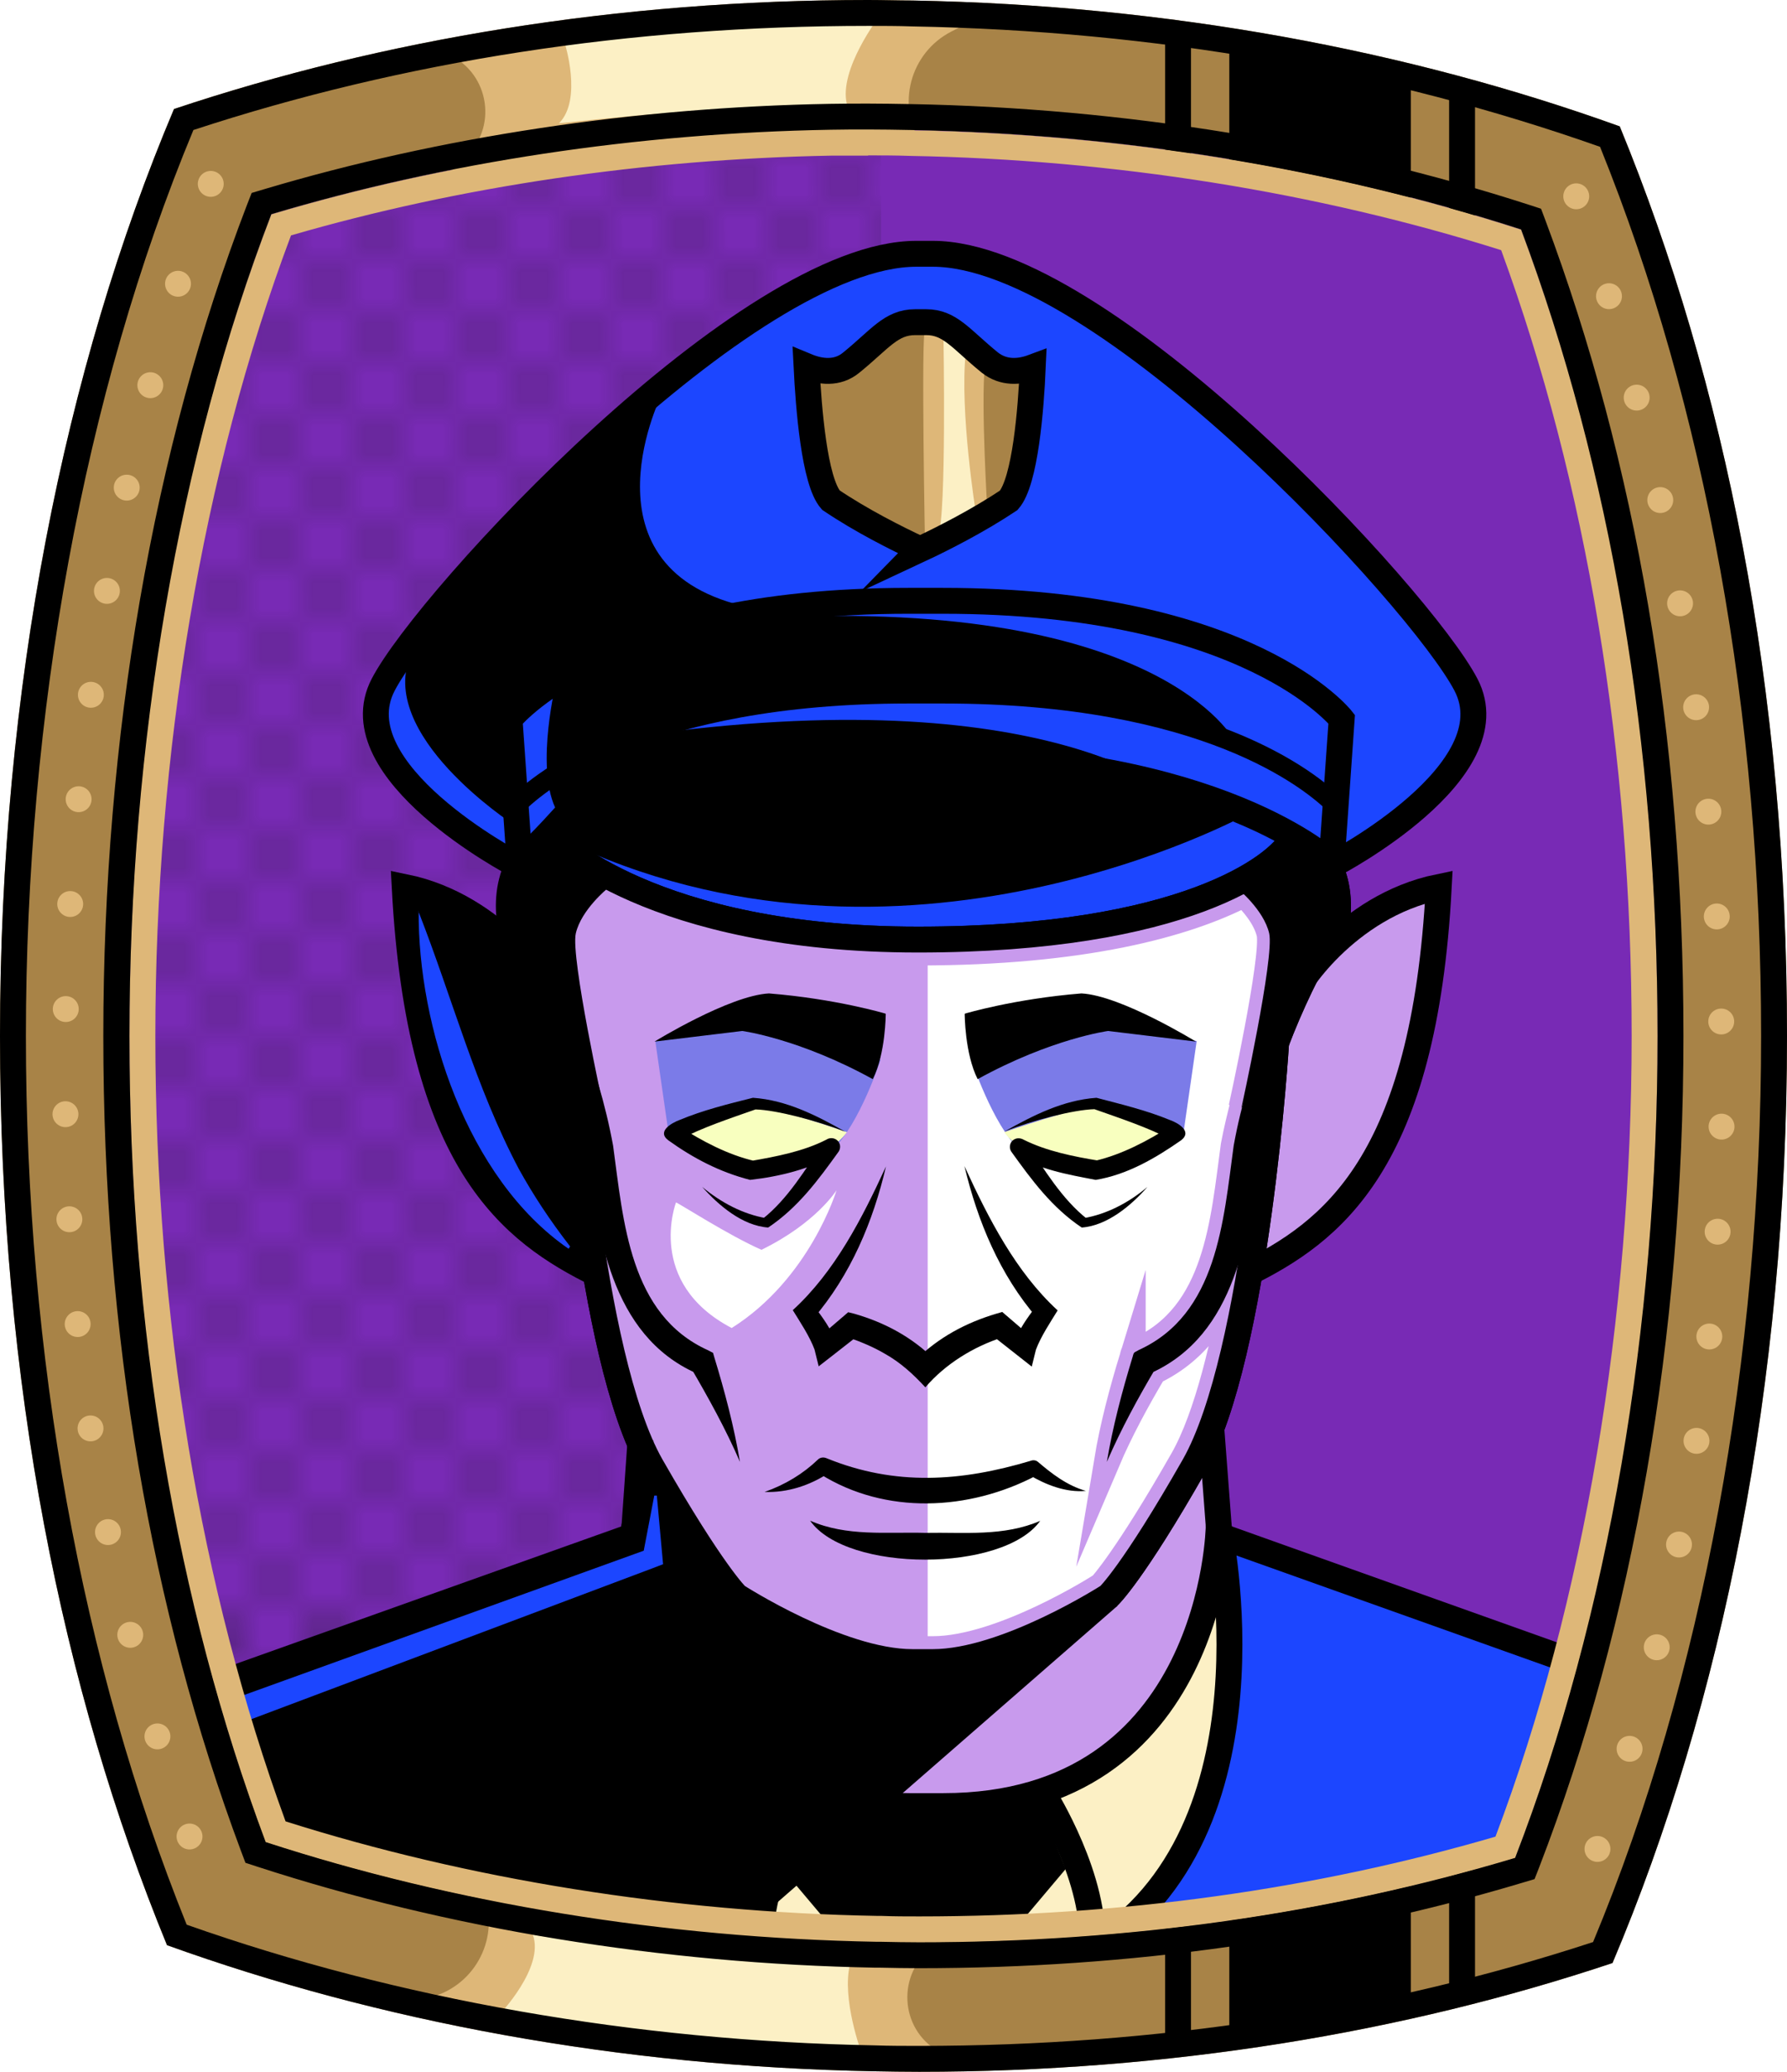 <?xml version="1.0" encoding="UTF-8"?><svg id="Capa_2" xmlns="http://www.w3.org/2000/svg" xmlns:xlink="http://www.w3.org/1999/xlink" viewBox="0 0 69.02 80"><defs><style>.cls-1{fill:#c89aed;}.cls-2{fill:#fff;}.cls-3{fill:#f8ffbf;}.cls-4{fill:#7b7be8;}.cls-5,.cls-6,.cls-7{stroke:#000;}.cls-5,.cls-6,.cls-7,.cls-8,.cls-9,.cls-10,.cls-11{fill:none;}.cls-5,.cls-8{stroke-linejoin:round;}.cls-12{fill:#a88347;}.cls-13{fill:#782ab5;}.cls-6,.cls-7,.cls-9{stroke-miterlimit:10;}.cls-14{fill:#1c46ff;}.cls-7{stroke-width:.75px;}.cls-8{stroke:#deb778;stroke-dasharray:0 0 0 4.06;stroke-linecap:round;}.cls-9{stroke:#c89aed;}.cls-15{fill:#deb778;}.cls-16{fill:url(#USGS_19_Inundación_de_tierra_2);}.cls-11{stroke:#1d1d1b;stroke-dasharray:0 0 2 2;stroke-width:.3px;}.cls-17{fill:#fcf0c5;}</style><pattern id="USGS_19_Inundación_de_tierra_2" x="0" y="0" width="72" height="72" patternTransform="translate(339.52 -16423) rotate(-90)" patternUnits="userSpaceOnUse" viewBox="0 0 72 72"><g><rect class="cls-10" width="72" height="72"/><g><line class="cls-11" x1="71" y1="71" x2="144.44" y2="71"/><line class="cls-11" x1="71" y1="67" x2="144.44" y2="67"/><line class="cls-11" x1="71" y1="63" x2="144.44" y2="63"/><line class="cls-11" x1="71" y1="59" x2="144.44" y2="59"/><line class="cls-11" x1="71" y1="55" x2="144.44" y2="55"/><line class="cls-11" x1="71" y1="51" x2="144.44" y2="51"/><line class="cls-11" x1="71" y1="47" x2="144.44" y2="47"/><line class="cls-11" x1="71" y1="43" x2="144.44" y2="43"/><line class="cls-11" x1="71" y1="39" x2="144.44" y2="39"/><line class="cls-11" x1="71" y1="35" x2="144.44" y2="35"/><line class="cls-11" x1="71" y1="31" x2="144.44" y2="31"/><line class="cls-11" x1="71" y1="27" x2="144.44" y2="27"/><line class="cls-11" x1="71" y1="23" x2="144.44" y2="23"/><line class="cls-11" x1="71" y1="19" x2="144.44" y2="19"/><line class="cls-11" x1="71" y1="15" x2="144.44" y2="15"/><line class="cls-11" x1="71" y1="11" x2="144.44" y2="11"/><line class="cls-11" x1="71" y1="7" x2="144.44" y2="7"/><line class="cls-11" x1="71" y1="3" x2="144.44" y2="3"/></g><g><line class="cls-11" x1="-1" y1="71" x2="72.44" y2="71"/><line class="cls-11" x1="-1" y1="67" x2="72.44" y2="67"/><line class="cls-11" x1="-1" y1="63" x2="72.44" y2="63"/><line class="cls-11" x1="-1" y1="59" x2="72.44" y2="59"/><line class="cls-11" x1="-1" y1="55" x2="72.44" y2="55"/><line class="cls-11" x1="-1" y1="51" x2="72.44" y2="51"/><line class="cls-11" x1="-1" y1="47" x2="72.44" y2="47"/><line class="cls-11" x1="-1" y1="43" x2="72.44" y2="43"/><line class="cls-11" x1="-1" y1="39" x2="72.44" y2="39"/><line class="cls-11" x1="-1" y1="35" x2="72.44" y2="35"/><line class="cls-11" x1="-1" y1="31" x2="72.44" y2="31"/><line class="cls-11" x1="-1" y1="27" x2="72.44" y2="27"/><line class="cls-11" x1="-1" y1="23" x2="72.44" y2="23"/><line class="cls-11" x1="-1" y1="19" x2="72.44" y2="19"/><line class="cls-11" x1="-1" y1="15" x2="72.44" y2="15"/><line class="cls-11" x1="-1" y1="11" x2="72.44" y2="11"/><line class="cls-11" x1="-1" y1="7" x2="72.44" y2="7"/><line class="cls-11" x1="-1" y1="3" x2="72.44" y2="3"/><line class="cls-11" x1="1.04" y1="69" x2="74.48" y2="69"/><line class="cls-11" x1="1.04" y1="65" x2="74.48" y2="65"/><line class="cls-11" x1="1.04" y1="61" x2="74.48" y2="61"/><line class="cls-11" x1="1.04" y1="57" x2="74.48" y2="57"/><line class="cls-11" x1="1.04" y1="53" x2="74.48" y2="53"/><line class="cls-11" x1="1.04" y1="49" x2="74.48" y2="49"/><line class="cls-11" x1="1.04" y1="45" x2="74.48" y2="45"/><line class="cls-11" x1="1.04" y1="41" x2="74.48" y2="41"/><line class="cls-11" x1="1.04" y1="37" x2="74.48" y2="37"/><line class="cls-11" x1="1.04" y1="33" x2="74.48" y2="33"/><line class="cls-11" x1="1.04" y1="29" x2="74.48" y2="29"/><line class="cls-11" x1="1.04" y1="25" x2="74.48" y2="25"/><line class="cls-11" x1="1.04" y1="21" x2="74.48" y2="21"/><line class="cls-11" x1="1.04" y1="17" x2="74.48" y2="17"/><line class="cls-11" x1="1.04" y1="13" x2="74.48" y2="13"/><line class="cls-11" x1="1.04" y1="9" x2="74.48" y2="9"/><line class="cls-11" x1="1.04" y1="5" x2="74.48" y2="5"/><line class="cls-11" x1="1.04" y1="1" x2="74.48" y2="1"/></g><g><line class="cls-11" x1="-73" y1="71" x2=".44" y2="71"/><line class="cls-11" x1="-73" y1="67" x2=".44" y2="67"/><line class="cls-11" x1="-73" y1="63" x2=".44" y2="63"/><line class="cls-11" x1="-73" y1="59" x2=".44" y2="59"/><line class="cls-11" x1="-73" y1="55" x2=".44" y2="55"/><line class="cls-11" x1="-73" y1="51" x2=".44" y2="51"/><line class="cls-11" x1="-73" y1="47" x2=".44" y2="47"/><line class="cls-11" x1="-73" y1="43" x2=".44" y2="43"/><line class="cls-11" x1="-73" y1="39" x2=".44" y2="39"/><line class="cls-11" x1="-73" y1="35" x2=".44" y2="35"/><line class="cls-11" x1="-73" y1="31" x2=".44" y2="31"/><line class="cls-11" x1="-73" y1="27" x2=".44" y2="27"/><line class="cls-11" x1="-73" y1="23" x2=".44" y2="23"/><line class="cls-11" x1="-73" y1="19" x2=".44" y2="19"/><line class="cls-11" x1="-73" y1="15" x2=".44" y2="15"/><line class="cls-11" x1="-73" y1="11" x2=".44" y2="11"/><line class="cls-11" x1="-73" y1="7" x2=".44" y2="7"/><line class="cls-11" x1="-73" y1="3" x2=".44" y2="3"/><line class="cls-11" x1="-70.96" y1="69" x2="2.48" y2="69"/><line class="cls-11" x1="-70.96" y1="65" x2="2.48" y2="65"/><line class="cls-11" x1="-70.96" y1="61" x2="2.48" y2="61"/><line class="cls-11" x1="-70.96" y1="57" x2="2.48" y2="57"/><line class="cls-11" x1="-70.96" y1="53" x2="2.48" y2="53"/><line class="cls-11" x1="-70.96" y1="49" x2="2.48" y2="49"/><line class="cls-11" x1="-70.96" y1="45" x2="2.48" y2="45"/><line class="cls-11" x1="-70.96" y1="41" x2="2.48" y2="41"/><line class="cls-11" x1="-70.96" y1="37" x2="2.48" y2="37"/><line class="cls-11" x1="-70.96" y1="33" x2="2.48" y2="33"/><line class="cls-11" x1="-70.96" y1="29" x2="2.48" y2="29"/><line class="cls-11" x1="-70.96" y1="25" x2="2.48" y2="25"/><line class="cls-11" x1="-70.96" y1="21" x2="2.48" y2="21"/><line class="cls-11" x1="-70.96" y1="17" x2="2.48" y2="17"/><line class="cls-11" x1="-70.96" y1="13" x2="2.48" y2="13"/><line class="cls-11" x1="-70.96" y1="9" x2="2.48" y2="9"/><line class="cls-11" x1="-70.96" y1="5" x2="2.48" y2="5"/><line class="cls-11" x1="-70.96" y1="1" x2="2.48" y2="1"/></g></g></pattern></defs><g id="BG"><g><path class="cls-13" d="M64.02,40c0,11.47-1.89,22.39-5.5,31.74-7.2,2.16-14.94,3.26-23.02,3.26-.49,0-.98-.01-1.47-.02h-.17c-8.18-.15-16.29-1.47-23.6-3.85-3.45-9.22-5.26-19.93-5.26-31.13s1.89-22.38,5.48-31.73c6.73-2.01,14.13-3.13,21.6-3.26,.48-.01,.97-.01,1.45-.01,.54,0,1.08,.01,1.63,.02,8.16,.15,16.27,1.47,23.59,3.84,3.46,9.24,5.27,19.95,5.27,31.14Z"/><path class="cls-16" d="M34.03,5.59V74.98h-.17c-8.18-.15-16.29-1.47-23.6-3.85-3.45-9.22-5.26-19.93-5.26-31.13s1.89-22.38,5.48-31.73c6.73-2.01,14.13-3.13,21.6-3.26,.65,.16,1.3,.36,1.95,.58Z"/></g></g><g id="Capa_9"><g><g><path class="cls-1" d="M61.37,64.05l-1.36,9.47-23.36,3.85-27.46-4.01-1.76-7.79,16.93-6.34,.41-3.37s-.57-.73-2.01-6.83c-4.5-2.08-7.79-9.95-7.23-14.85,.97,.08,5.3,3.05,5.3,3.05,0,0-.16-.88-.72-3.53,0,0-.01,0-.02-.01-1.54-1.06-5.6-4.33-5.6-6.09s5.86-8.83,12.52-13.89c6.67-5.06,9.48-3.85,9.48-3.85,5.46-.16,20.63,14.53,20.55,17.74-.08,3.13-5.38,5.86-5.38,5.86,0,0-.48,.56-.24,2.49,1.44-1.04,4.17-1.53,4.17-1.53,0,0-.16,2.49-.64,5.94-.48,3.46-3.29,8.19-6.74,8.99-.16,1.29-1.53,6.35-1.53,6.35l.48,3.77,14.21,4.58Z"/><path class="cls-14" d="M57.04,27.6c-.08,3.13-5.38,5.86-5.38,5.86l-2.39-.24s-3.21,3.01-13.5,2.91c-10.3-.09-14.09-3.3-14.09-3.3l-1.57,.87s-.01,0-.02-.01c-1.54-1.06-5.6-4.33-5.6-6.09s5.86-8.83,12.52-13.89c6.67-5.06,9.48-3.85,9.48-3.85,5.46-.16,20.63,14.53,20.55,17.74Z"/><path d="M48.17,31.44s-13.41,7.38-26.56,.93c2.38-1.78,16.46-5.52,26.56-.93Z"/><path d="M45.69,30.93s-4.73-4.68-20.42-2.6c-4.26,1.6-5.33,3.02-5.33,3.02l.18,1.6s14.73-4.38,25.56-2.01Z"/><path d="M47.7,28.63s-2.9-5.74-18.94-4.73c-5.03,1.01-9.23,3.79-9.23,3.79l.41,3.08s9.88-7.57,27.75-2.13Z"/><path class="cls-14" d="M21.49,26.3s-.81,3.22-.05,4.88c-1.28,1.42-1.47,1.47-1.47,1.47l-.44-4.98,1.96-1.38Z"/><path class="cls-12" d="M35.53,21.21c-.92-.43-2.27-1.11-3.44-1.9-.64-.73-.86-3.57-.94-5.17,.53,.22,1.19,.31,1.73-.14,1.11-.9,1.53-1.56,2.47-1.56h.42c.93,0,1.35,.66,2.46,1.56,.53,.42,1.15,.37,1.66,.18-.07,1.6-.29,4.41-.93,5.14-1.17,.78-2.52,1.47-3.44,1.9Z"/><path class="cls-15" d="M35.73,12.76c-.16-.02,0,8.46,0,8.46l2.41-1.42s-.26-4.21-.1-5.7c-.82-.82-1.39-1.23-2.31-1.33Z"/><path class="cls-17" d="M36.44,12.99s.12,6.96-.2,7.63c1.1-.63,1.45-.83,1.45-.83,0,0-.63-3.89-.39-6.17-.16-.75-.86-.63-.86-.63Z"/><path class="cls-14" d="M24.26,59.73l-16.48,5.87,1.55,8.35,28.95,4.12,21.95-5.25,.41-8.65-13.47-4.69s2.14,10.89-4.76,15.71c-11.95,2.06-14.63-1.13-14.63-1.13,0,0-5.15-4.02-3.5-14.32Z"/><path class="cls-17" d="M24.49,60.93s1.41,6.74,7.52,8.62,12.54-.94,15.28-8.38c1.1,6.42-1.33,11.6-4.47,14.18-8.15,2.82-15.04-1.02-15.04-1.02,0,0-5.17-7.29-3.29-13.4Z"/><path class="cls-2" d="M35.83,36.67v27.4s4.37-.17,7.02-2.56c3.47-5.28,4.7-8.17,4.79-8.58s.66-4.13,.66-4.13l1.82-12.71s-.74-2.31-2.15-2.06c-4.62,1.82-9.99,2.64-12.13,2.64Z"/><path d="M43.17,62l-15.42,13.44-18.01-3.07-.89-7.84,15.5-5.3,.53-2.48,3.75,5.12s4.71,2.73,7.16,2.59c2.73-.14,7.37-2.46,7.37-2.46Z"/><path d="M22.44,40.07s-3.88-6.07-6.78-5.65c-.07,6.36,3.11,12.22,4.87,13.63s2.68,1.41,2.68,1.41l-.78-9.39Z"/><path class="cls-2" d="M26.11,46.43c.12,.04,2.03,1.27,3.3,1.83,2.11-1.03,2.9-2.3,2.9-2.3,0,0-1.03,3.42-4.05,5.32-3.34-1.75-2.15-4.85-2.15-4.85Z"/><path class="cls-4" d="M45.7,43.81l.52-3.61s-3.97-.79-4.13-.87-4.57,1.59-4.57,1.59c0,0,.79,2.46,1.87,3.5,1.27,1.07,3.06,.72,3.06,.72l3.26-1.31Z"/><path class="cls-4" d="M25.83,43.81l-.52-3.61s3.97-.79,4.13-.87,4.57,1.59,4.57,1.59c0,0-.79,2.46-1.87,3.5-1.27,1.07-3.06,.72-3.06,.72l-3.26-1.31Z"/><path class="cls-3" d="M32.72,43.72s-2.85-1-3.72-1.03c-2.16,.6-2.79,1.09-2.79,1.09,0,0,1.82,1.15,2.87,1.34,2.31-.08,3.27-.91,3.63-1.4Z"/><path class="cls-3" d="M38.78,43.72s2.85-1,3.72-1.03c2.16,.6,2.79,1.09,2.79,1.09,0,0-1.82,1.15-2.87,1.34-2.31-.08-3.27-.91-3.63-1.4Z"/><path d="M25.51,15.34s-3.38,6.95,3.83,8.19c-8.11,1.34-9.81,4.15-9.81,4.15l.28,4.14s-5.34-3.47-3.92-6.59c4.1-4.99,9.62-9.89,9.62-9.89Z"/><path d="M23.31,42.77s-1.28-5.82-1.07-6.73,1.22-1.73,1.22-1.73l-1.94-1.84s-1.22,.26-1.53,.82-.36,2.35-.36,2.35c0,0,2.65,4.03,3.67,7.14Z"/><path d="M47.95,42.77s1.28-5.82,1.07-6.73-1.22-1.73-1.22-1.73l1.94-1.84s1.22,.26,1.53,.82,.36,2.35,.36,2.35c0,0-2.65,4.03-3.67,7.14Z"/><path class="cls-6" d="M21.41,32.42s3.74,3.86,14.04,3.86,13.9-2.85,14.44-3.86"/><path d="M51.55,32.79c.56,.84,.71,1.84,.59,2.82,0,0-.06,.09-.06,.09-1.63,2.7-2.88,5.64-3.45,8.72-.37,3.18-.88,7.13-4.2,8.61-.03,.02,.23-.24,.23-.24-.7,1.18-1.36,2.39-1.91,3.66,.23-1.37,.59-2.73,1-4.07,.05-.2,.06-.14,.23-.25,3.04-1.38,3.27-4.98,3.67-7.9,.59-3.23,1.9-6.28,3.57-9.05l-.07,.2c.08-.67-.04-1.43-.41-2,0,0,.8-.6,.8-.6h0Z"/><path class="cls-6" d="M49.29,40.23s-.73,12.07-3.17,16.37c-2.37,4.16-3.3,5.03-3.3,5.03,0,0-3.96,2.55-6.79,2.55h-.79c-2.84,0-6.79-2.55-6.79-2.55,0,0-.92-.87-3.3-5.03-2.44-4.29-3.17-16.37-3.17-16.37"/><path class="cls-9" d="M43.75,52.38c-.41,1.34-.77,2.69-1,4.07,.52-1.22,1.15-2.37,1.81-3.49,1.74-.83,2.68-2.34,3.24-4.06-.48,2.89-1.17,5.79-2.11,7.45-2.2,3.86-3.14,4.85-3.14,4.86-.12,.09-3.89,2.47-6.52,2.47h-.79c-2.63,0-6.43-2.41-6.44-2.41-.01,0-.25-.24-.77-.97-.51-.74-1.31-1.96-2.44-3.95-1-1.75-1.71-4.89-2.19-7.94,.53,1.91,1.48,3.64,3.38,4.55,.66,1.12,1.3,2.27,1.82,3.49-.23-1.38-.6-2.73-1-4.07l-.04-.14-.2-.11c-3.03-1.37-3.26-4.97-3.67-7.9-.15-.82-.35-1.63-.58-2.42-.36-1.7-1.02-5.09-.87-5.77,.18-.79,.95-1.5,1.17-1.69,2.18,1.12,6,2.43,12.05,2.43,6.38,0,10.34-1.09,12.59-2.25,.31,.3,.83,.88,.98,1.51,.2,.92-1.08,6.73-1.08,6.73,.03-.09,.07-.18,.1-.27-.15,.57-.29,1.15-.4,1.73-.4,2.93-.63,6.53-3.67,7.9-.18,.11-.19,.05-.23,.25Z"/><path d="M23.31,42.77s-1.28-5.82-1.07-6.73,1.22-1.73,1.22-1.73l-1.94-1.84s-1.22,.26-1.53,.82-.36,2.35-.36,2.35c0,0,2.65,4.03,3.67,7.14Z"/><path d="M47.95,42.77s1.28-5.82,1.07-6.73-1.22-1.73-1.22-1.73l1.94-1.84s1.22,.26,1.53,.82,.36,2.35,.36,2.35c0,0-2.65,4.03-3.67,7.14Z"/><path class="cls-6" d="M35.53,21.21c-.92-.43-2.27-1.11-3.44-1.9-.64-.73-.86-3.57-.94-5.17,.53,.22,1.19,.31,1.73-.14,1.11-.9,1.53-1.56,2.47-1.56h.42c.93,0,1.35,.66,2.46,1.56,.53,.42,1.15,.37,1.66,.18-.07,1.6-.29,4.41-.93,5.14-1.17,.78-2.52,1.47-3.44,1.9Z"/><path class="cls-6" d="M51.53,33.36s6.84-3.57,5.09-6.92-14.06-16.64-20.59-16.64h-.64c-6.54,0-18.85,13.3-20.59,16.64s5.09,6.92,5.09,6.92"/><path class="cls-6" d="M21.22,38.45c.05-.19-1.98-3.46-5.59-4.2,.56,10.68,4.13,13.32,7.49,14.97"/><path class="cls-6" d="M49.98,38.45c-.05-.19,1.98-3.46,5.59-4.2-.56,10.68-4.13,13.32-7.49,14.97"/><path class="cls-6" d="M51.43,33.32l.39-5.55s-3.57-4.57-15.4-4.57h-1.34c-11.83,0-15.4,4.57-15.4,4.57l.39,5.55s4.07-4.13,15.53-4.13,15.82,4.13,15.82,4.13Z"/><path class="cls-7" d="M19.92,31.11c.94-.95,5-4.32,15.17-4.32h1.34c10.12,0,14.2,3.35,15.16,4.31"/><path class="cls-6" d="M21.41,32.42s3.74,3.86,14.04,3.86,13.9-2.85,14.44-3.86"/><path d="M20.59,33.39c-.36,.56-.49,1.32-.41,2,0,0-.07-.2-.07-.2,1.67,2.77,2.98,5.83,3.57,9.05,.4,2.92,.63,6.53,3.67,7.9,0,0,.19,.1,.19,.1l.04,.14c.41,1.34,.77,2.7,1,4.07-.55-1.27-1.22-2.48-1.91-3.66l.23,.24c-3.33-1.48-3.84-5.43-4.21-8.61-.54-3.17-1.96-6.12-3.51-8.92-.1-.94,.06-1.9,.6-2.71,0,0,.8,.6,.8,.6h0Z"/><path d="M51.55,32.79c.56,.84,.71,1.84,.59,2.82,0,0-.06,.09-.06,.09-1.63,2.7-2.88,5.64-3.45,8.72-.37,3.18-.88,7.13-4.2,8.61-.03,.02,.23-.24,.23-.24-.7,1.18-1.36,2.39-1.91,3.66,.23-1.37,.59-2.73,1-4.07,.05-.2,.06-.14,.23-.25,3.04-1.38,3.27-4.98,3.67-7.9,.59-3.23,1.9-6.28,3.57-9.05l-.07,.2c.08-.67-.04-1.43-.41-2,0,0,.8-.6,.8-.6h0Z"/><path class="cls-6" d="M49.29,40.23s-.73,12.07-3.17,16.37c-2.37,4.16-3.3,5.03-3.3,5.03,0,0-3.96,2.55-6.79,2.55h-.79c-2.84,0-6.79-2.55-6.79-2.55,0,0-.92-.87-3.3-5.03-2.44-4.29-3.17-16.37-3.17-16.37"/><path d="M37.26,45.05c.92,2,1.97,4.06,3.59,5.55-.29,.47-.65,1.01-.84,1.52,0,0-.16,.65-.16,.65-.33-.26-1.21-.95-1.55-1.22,0,0,.42,.09,.42,.09-1.12,.36-2.21,1.03-2.98,1.93-.46-.5-.96-.96-1.57-1.3-.44-.26-.95-.47-1.42-.63l.42-.09-1.01,.79-.54,.42-.16-.65c-.19-.51-.55-1.05-.84-1.52,1.63-1.49,2.68-3.55,3.6-5.55-.5,2.13-1.36,4.19-2.82,5.89,0,0,.04-.5,.04-.5,.35,.47,.66,.88,.87,1.45,0,0-.7-.22-.7-.22,.13-.12,1.05-.9,1.15-.99,0,0,.24,.06,.24,.06,1.18,.34,2.22,.9,3.1,1.77,0,0-.72,0-.72,0,.88-.86,1.92-1.42,3.09-1.77,0,0,.24-.07,.24-.07,.11,.09,1.02,.88,1.15,.99l-.7,.22c.21-.57,.52-.98,.87-1.45,0,0,.04,.49,.04,.49-1.46-1.69-2.31-3.75-2.82-5.88h0Z"/><path d="M34.21,39.15s0,1.53-.5,2.52c-2.85-1.57-5.04-1.86-5.04-1.86l-3.39,.41s2.89-1.78,4.42-1.86c2.6,.21,4.5,.78,4.5,.78Z"/><path d="M37.26,39.15s0,1.53,.5,2.52c2.85-1.57,5.04-1.86,5.04-1.86l3.39,.41s-2.89-1.78-4.42-1.86c-2.6,.21-4.5,.78-4.5,.78Z"/><path d="M32.62,43.69c-1.02-.4-2.63-.83-3.44-.85-.94,.33-2.09,.71-2.94,1.17,0,0-.03-.53-.03-.53,.9,.58,1.9,1.11,2.93,1.35h-.14c.98-.17,2.03-.37,2.91-.82,.16-.11,.39-.07,.49,.1,.07,.11,.06,.25-.01,.36-.79,1.1-1.57,2.16-2.72,2.93-1-.07-1.92-.86-2.55-1.57,.73,.61,1.59,1.06,2.48,1.21l-.15,.03c.97-.76,1.67-1.93,2.36-2.96,0,0,.48,.46,.48,.46-1.03,.58-2.17,.86-3.32,.99-1.17-.3-2.2-.84-3.16-1.53-.46-.35,.16-.68,.43-.78,.91-.38,1.88-.62,2.84-.86,1.3,.09,2.45,.68,3.55,1.3h0Z"/><path d="M38.8,43.69c1.1-.62,2.26-1.21,3.55-1.3,.95,.25,1.92,.48,2.84,.86,.26,.09,.89,.42,.43,.78-.99,.69-2.08,1.33-3.3,1.53-1.1-.21-2.18-.4-3.17-.99,0,0,.48-.46,.48-.46,.69,1.03,1.39,2.2,2.36,2.96,0,0-.15-.03-.15-.03,.9-.15,1.76-.6,2.48-1.21-.62,.71-1.55,1.5-2.54,1.57-1.15-.77-1.93-1.83-2.72-2.93-.1-.15-.06-.36,.09-.46,.12-.08,.27-.07,.39,0,.88,.44,1.93,.65,2.91,.81,0,0-.14,0-.14,0,1.02-.24,2.03-.77,2.93-1.35l-.03,.53c-.85-.46-2.01-.84-2.94-1.17-.81,.02-2.42,.44-3.44,.85h0Z"/><path d="M29.53,57.61c.8-.28,1.5-.71,2.06-1.25,.09-.09,.23-.1,.34-.05,2.65,1.08,5.19,.9,7.87,.1,.1-.04,.21-.03,.29,.04,.54,.46,1.12,.91,1.85,1.12-.77,.07-1.54-.23-2.21-.63l.29,.04c-2.59,1.36-5.82,1.52-8.34-.06,0,0,.34-.05,.34-.05-.75,.5-1.62,.77-2.47,.74h0Z"/><path d="M40.18,58.72c-1.41,2-7.48,2.01-8.89,0,1.42,.62,2.93,.43,4.45,.47,1.51-.03,3.03,.15,4.45-.47h0Z"/><polyline class="cls-5" points="24.74 55.59 24.48 59.3 6.92 65.56"/><polyline class="cls-5" points="46.78 55.09 47.1 59.3 64.65 65.56"/><path class="cls-5" d="M40.35,69.36s2.04,3.25,1.82,5.89c7.43-4.51,4.9-16.3,4.9-16.3,0,0-.17,10.79-10.63,10.79h-1.31c-10.46,0-10.63-10.79-10.63-10.79,0,0-2.53,11.78,4.9,16.3-.22-2.64,1.82-5.89,1.82-5.89"/><path d="M37.18,76.89l3.98-4.72-1.16-2.9s-1.7,.46-3.98,.54h-.66c-2.28-.08-3.98-.54-3.98-.54l-1.16,2.9,3.98,4.72"/></g><path class="cls-14" d="M25.37,57.76c.02,.17,.23,2.57,.24,2.64l-.39,.15-17.15,6.45-.33-.94,17.23-6.22-.13,.16,.43-2.25h.1Z"/><path class="cls-14" d="M16.16,35.19c1.32,3.37,2.2,6.77,3.88,9.95,.56,1.01,1.19,1.97,1.98,2.99l-.06,.09c-3.95-2.72-5.82-8.63-5.79-13.04h0Z"/></g></g><g id="Frame"><path class="cls-12" d="M62.56,4.88C54.4,1.94,45.12,.2,35.25,.02c-.57-.01-1.15-.02-1.72-.02C23.88,0,14.77,1.52,6.72,4.21,2.49,14.22,0,26.6,0,40s2.39,25.22,6.45,35.11c8.16,2.94,17.45,4.69,27.32,4.87,.58,.01,1.15,.02,1.73,.02,9.63,0,18.73-1.51,26.78-4.2,4.24-10.01,6.74-22.39,6.74-35.8s-2.4-25.24-6.46-35.12Zm-4.04,66.86c-7.2,2.16-14.94,3.26-23.02,3.26-.49,0-.98-.01-1.47-.02h-.17c-8.18-.15-16.29-1.47-23.6-3.85-3.45-9.22-5.26-19.93-5.26-31.13s1.89-22.38,5.48-31.73c6.73-2.01,14.13-3.13,21.6-3.26,.48-.01,.97-.01,1.45-.01,.54,0,1.08,.01,1.63,.02,8.16,.15,16.27,1.47,23.59,3.84,3.46,9.24,5.27,19.95,5.27,31.14s-1.89,22.39-5.5,31.74Z"/><path class="cls-15" d="M17.21,2.06h0c1.63,.63,2.06,2.75,.81,3.97l-1.26,1.22s8.35-2.37,18.84-1.69h0c-1-1.49-.45-3.52,1.14-4.34l1-.51S28.26-.43,17.21,2.06Z"/><path class="cls-17" d="M21.81,1.66s.7,2.18-.22,3.1c3.77-.41,7.98-.74,11.12-.74-.33-1.33,1.26-3.4,1.26-3.4,0,0-6.17-.26-12.16,1.03Z"/><path class="cls-15" d="M36.25,79.21h0c-1.52-.87-1.62-3.03-.2-4.04l1.43-1.02s-8.61,1.07-18.88-1.19h0c.76,1.63-.09,3.55-1.79,4.11l-1.07,.36s9.19,2.56,20.5,1.78Z"/><path class="cls-17" d="M19.28,77.8s1.76-1.83,1.3-3.09c4.43,.69,9.11,1.14,12.25,1.14-.33,1.33,.44,3.4,.44,3.4,0,0-8-.16-13.99-1.45Z"/><polygon points="47.48 1.77 47.48 6.73 54.49 8.44 54.49 2.62 47.48 1.77"/><line class="cls-6" x1="45.5" y1="1.23" x2="45.5" y2="6.29"/><line class="cls-6" x1="56.47" y1="3.67" x2="56.47" y2="8.73"/><polygon points="47.48 78.74 47.48 73.78 54.49 72.07 54.49 77.88 47.48 78.74"/><line class="cls-6" x1="45.5" y1="79.28" x2="45.5" y2="74.21"/><line class="cls-6" x1="56.47" y1="76.84" x2="56.47" y2="71.77"/><path d="M33.53,1c.56,0,1.14,0,1.7,.02,9.39,.17,18.33,1.74,26.57,4.65,4.07,10.08,6.22,21.94,6.22,34.33s-2.24,24.79-6.49,34.99c-8.12,2.66-16.87,4.01-26.03,4.01-.56,0-1.12,0-1.71-.02-9.25-.17-18.42-1.78-26.58-4.66C3.15,64.25,1,52.39,1,40S3.23,15.21,7.47,5.02C15.6,2.35,24.37,1,33.53,1m0-1C23.88,0,14.77,1.52,6.72,4.21,2.49,14.22,0,26.6,0,40s2.39,25.22,6.45,35.11c8.16,2.94,17.45,4.69,27.32,4.87,.58,.01,1.15,.02,1.73,.02,9.63,0,18.73-1.51,26.78-4.2,4.24-10.01,6.74-22.39,6.74-35.8s-2.4-25.24-6.46-35.12C54.4,1.94,45.12,.2,35.25,.02c-.57,0-1.15-.02-1.72-.02h0Z"/><path class="cls-15" d="M33.53,6c.52,0,1.04,0,1.61,.02,7.87,.14,15.75,1.4,22.84,3.64,3.3,9,5.04,19.47,5.04,30.34s-1.82,21.82-5.26,30.92c-6.98,2.04-14.47,3.08-22.26,3.08-.48,0-.97,0-1.47-.02h-.15c-7.89-.14-15.78-1.41-22.85-3.65-3.29-8.99-5.03-19.46-5.03-30.33s1.81-21.79,5.24-30.91c6.5-1.89,13.7-2.95,20.86-3.08,.47,0,.96,0,1.43,0m0-1c-.48,0-.97,0-1.45,.01-7.47,.13-14.87,1.25-21.6,3.26-3.59,9.35-5.48,20.26-5.48,31.73s1.81,21.91,5.26,31.13c7.31,2.38,15.42,3.7,23.6,3.85h.17c.49,.01,.98,.02,1.47,.02,8.08,0,15.82-1.1,23.02-3.26,3.61-9.35,5.5-20.27,5.5-31.74s-1.81-21.9-5.27-31.14c-7.32-2.37-15.43-3.69-23.59-3.84-.55,0-1.09-.02-1.63-.02h0Z"/><path d="M33.53,5c.54,0,1.08,.01,1.63,.02,8.16,.15,16.27,1.47,23.59,3.84,3.46,9.24,5.27,19.95,5.27,31.14s-1.89,22.39-5.5,31.74c-7.2,2.16-14.94,3.26-23.02,3.26-.49,0-.98-.01-1.47-.02h-.17c-8.18-.15-16.29-1.47-23.6-3.85-3.45-9.22-5.26-19.93-5.26-31.13s1.89-22.38,5.48-31.73c6.73-2.01,14.13-3.13,21.6-3.26,.48-.01,.97-.01,1.45-.01m0-1c-.49,0-.98,0-1.47,.01-7.51,.13-15.07,1.27-21.87,3.3l-.47,.14-.18,.46c-3.63,9.45-5.55,20.55-5.55,32.09s1.84,22.17,5.32,31.48l.17,.45,.46,.15c7.37,2.4,15.63,3.75,23.89,3.9h.19c.48,.01,.97,.02,1.47,.02,8.16,0,16-1.11,23.31-3.3l.47-.14,.18-.46c3.64-9.43,5.57-20.53,5.57-32.1s-1.84-22.17-5.33-31.49l-.17-.45-.46-.15c-7.39-2.39-15.65-3.74-23.88-3.89-.58-.01-1.12-.02-1.65-.02h0Z"/><path class="cls-8" d="M8.14,7.1s-12.66,32.94,0,66.06"/><path class="cls-8" d="M60.88,7.58s12.66,32.94,0,66.06"/></g></svg>
